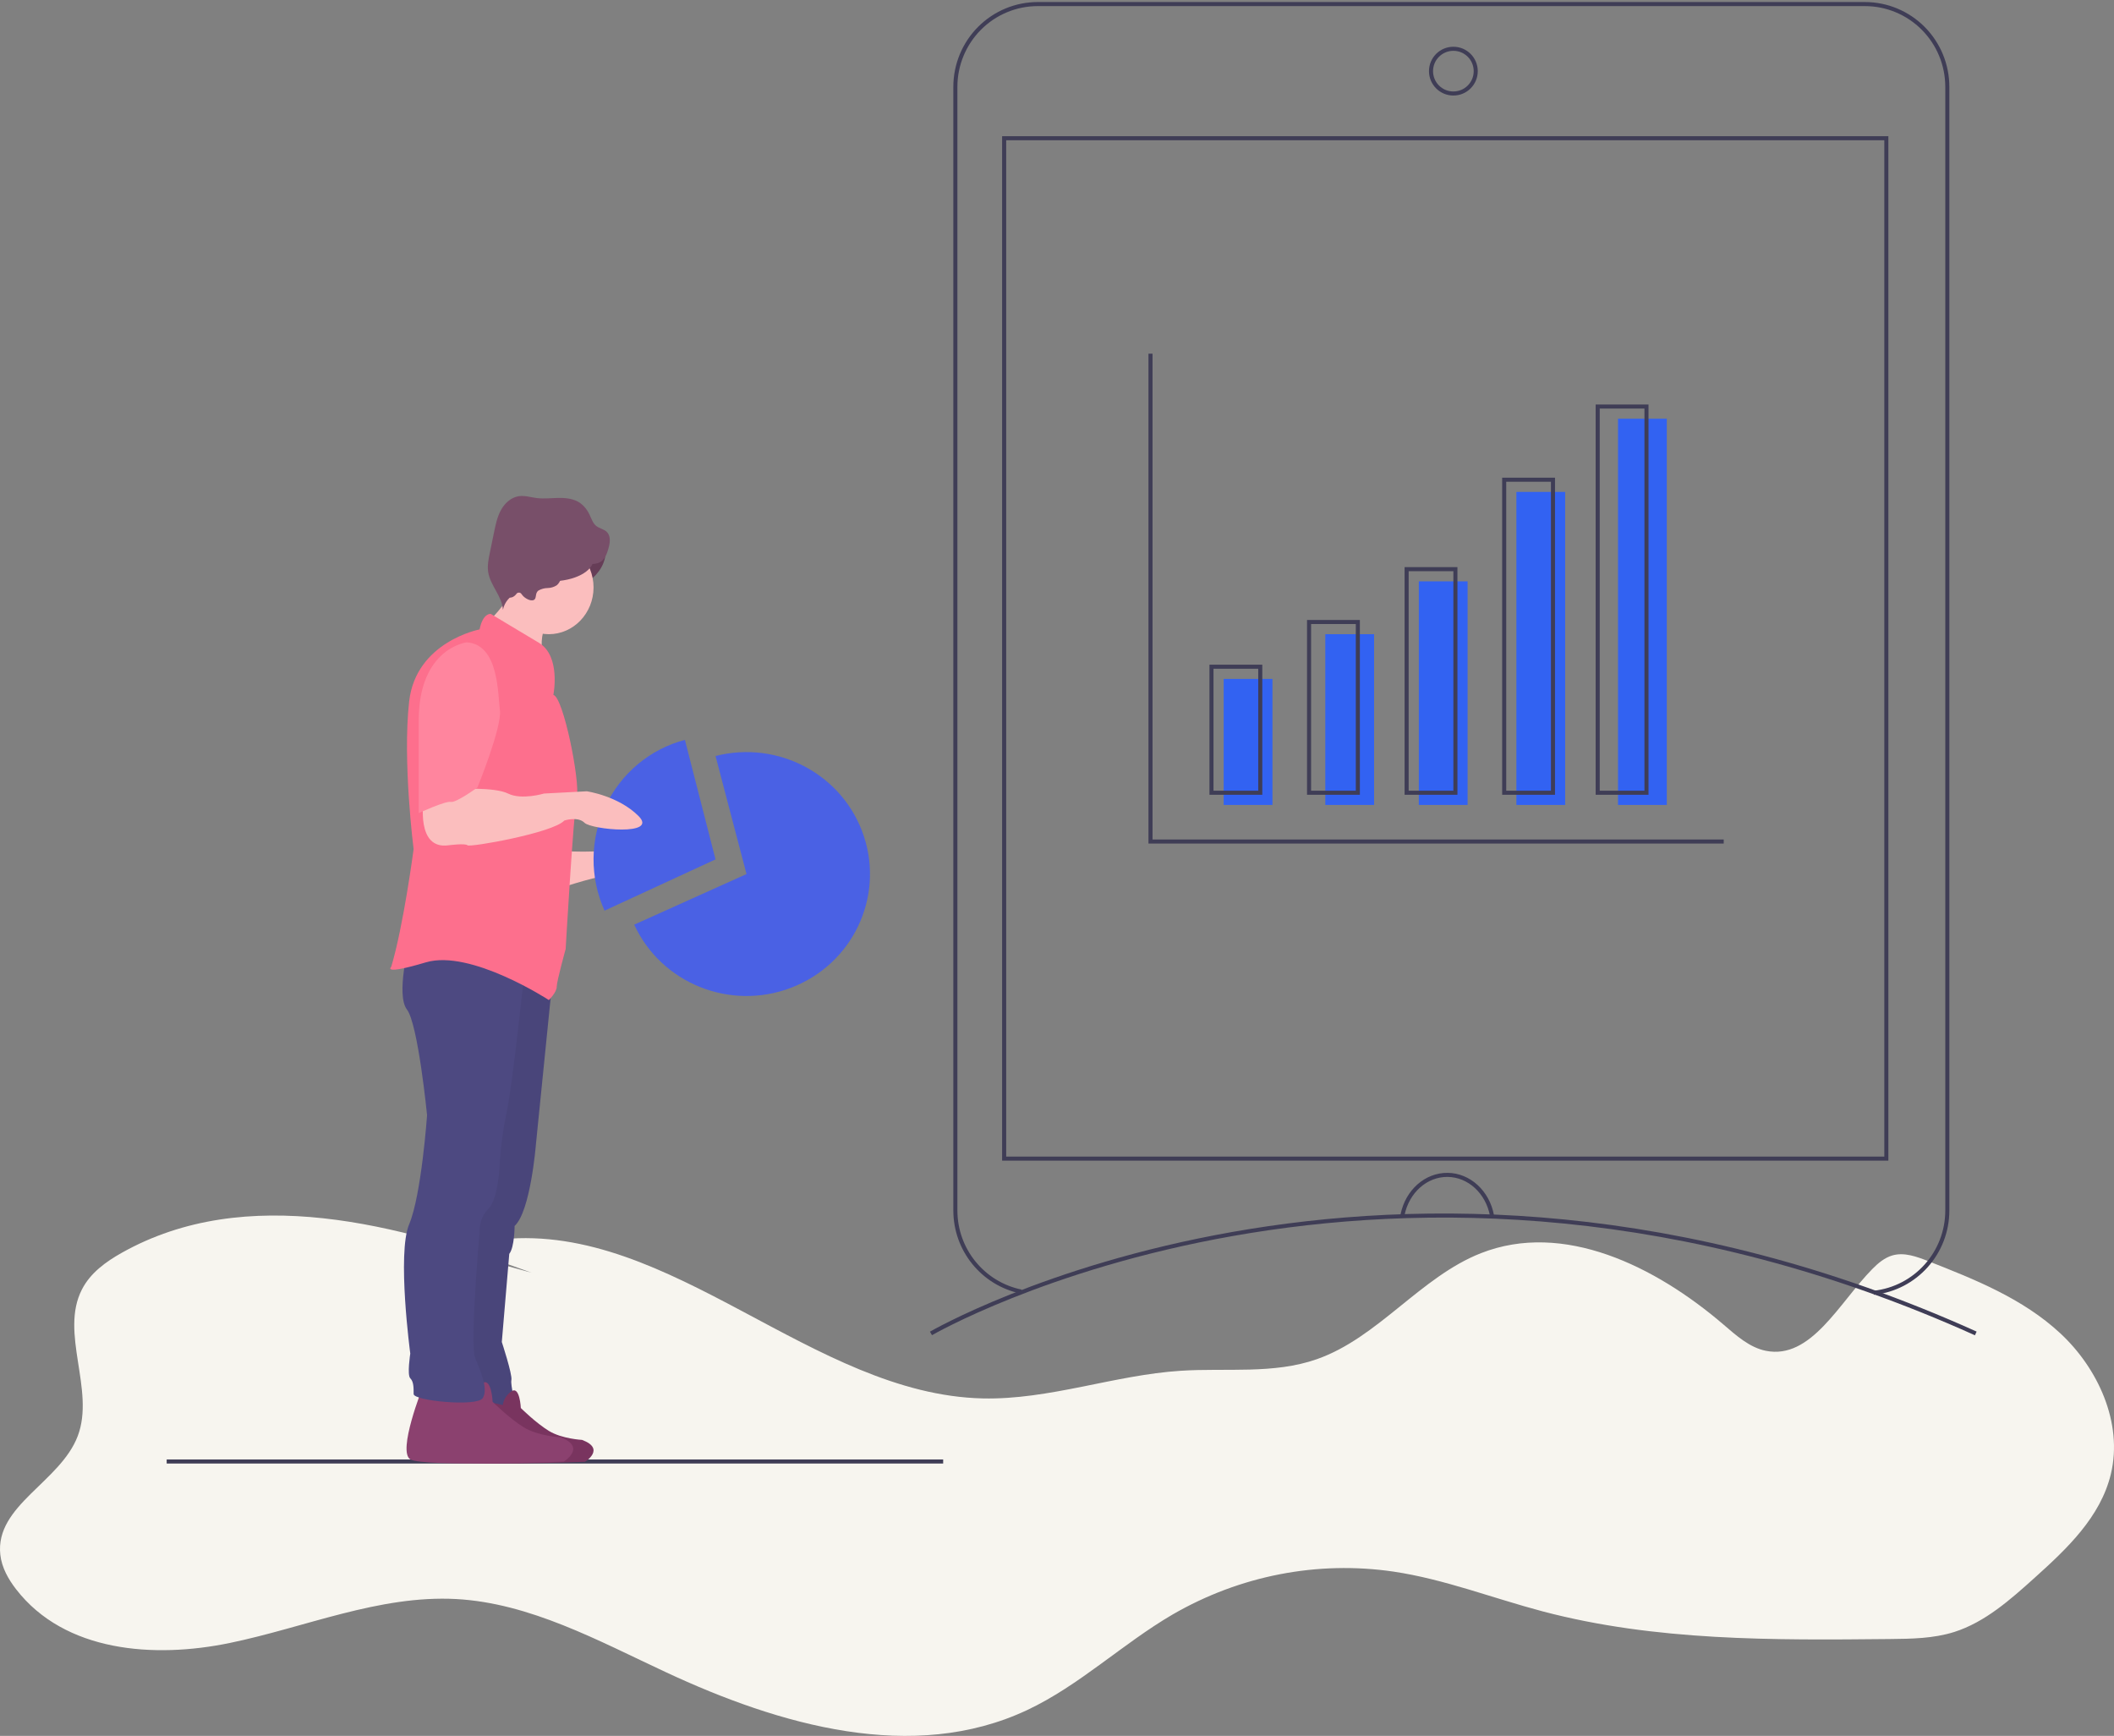 <svg width="520" height="427" viewBox="0 0 520 427" fill="none" xmlns="http://www.w3.org/2000/svg">
<rect x="0" y="0" width="520" height="427" fill="#808080" stroke="none"/>
<path fill-rule="evenodd" clip-rule="evenodd" d="M130.782 313.068C98.019 301.099 60.559 290.967 29.948 308.167C26.069 310.348 22.246 313.092 20.156 317.176C14.635 327.92 23.41 341.853 19.133 353.21C14.856 364.566 -1.241 370.284 0.076 382.415C0.423 385.586 2.047 388.457 3.962 390.931C15.953 406.42 37.935 407.987 56.514 404.143C75.094 400.3 93.265 392.33 112.18 393.333C130.356 394.324 147.079 403.543 163.733 411.302C191.81 424.418 224.601 433.829 252.656 420.647C265.51 414.605 276.137 404.318 288.441 397.135C305.021 387.544 324.079 383.847 342.8 386.589C355.296 388.451 367.224 393.135 379.454 396.366C407.23 403.699 436.221 403.459 464.843 403.171C470.171 403.117 475.585 403.05 480.691 401.441C488.251 399.039 494.488 393.507 500.492 388.096C508.382 380.992 516.692 373.184 519.237 362.56C522.241 349.949 516.022 336.544 506.797 327.974C497.572 319.404 485.78 314.72 474.272 310.203C471.432 309.098 468.399 307.975 465.491 308.81C463.582 309.363 461.975 310.708 460.549 312.155C452.381 320.467 445.48 334.526 434.341 332.268C430.365 331.463 427.11 328.539 423.963 325.836C407.161 311.423 384.56 300.294 364.282 308.258C349.451 314.083 338.983 329.043 323.953 334.322C313.263 338.082 301.647 336.454 290.4 337.187C274.042 338.244 258.12 344.357 241.738 343.985C199.967 343.036 165.164 300.805 123.563 304.828C120.303 305.141 116.747 305.933 114.747 308.66" fill="#F7F5EF"/>
<path d="M137.097 209.274C137.097 209.274 149.434 210.132 151.628 208.416C153.821 206.7 163.143 210.704 163.965 212.993C164.788 215.281 150.805 215.567 148.612 215.567C146.418 215.567 136 219 136 219L137.097 209.274Z" fill="#FBBEBE"/>
<path d="M168.474 182C159.89 184.251 152.73 190.231 148.916 198.334C145.102 206.438 145.026 215.834 148.708 224L176 211.397L168.474 182Z" fill="#4A61E4"/>
<path d="M183.626 215.001L156 227.449C162.677 241.904 179.607 248.709 194.605 242.965C209.602 237.221 217.464 220.922 212.53 205.8C207.596 190.677 191.579 181.979 176.008 185.965L183.626 215.001Z" fill="#4A61E4"/>
<path d="M136 240L131.821 281.528C131.821 281.528 130.511 297.996 126.58 301.565C126.58 301.565 126.58 306.78 125.269 308.427L123.435 330.111C123.435 330.111 126.055 338.071 125.793 339.443C125.531 340.815 126.842 345.207 126.58 345.756C126.317 346.305 114 345.756 114 345.756L116.621 301.565L124.745 240.081L136 240Z" fill="#49457A"/>
<path d="M41 359.5H232" stroke="#3F3D56"/>
<path d="M229 328C229 328 341.271 262.75 486 328" stroke="#3F3D56"/>
<path d="M251.19 317.703C241.764 315.753 235.001 307.419 235 297.754V21.363C235 15.962 237.136 10.783 240.939 6.964C244.741 3.145 249.898 1 255.276 1H458.724C464.102 1 469.259 3.145 473.061 6.964C476.864 10.783 479 15.962 479 21.363V297.754C479 308.151 471.201 316.879 460.908 318" stroke="#3F3D56"/>
<rect x="247" y="34" width="217" height="251" stroke="#3F3D56"/>
<path fill-rule="evenodd" clip-rule="evenodd" d="M357.5 23C360.538 23 363 20.538 363 17.5C363 14.462 360.538 12 357.5 12C354.462 12 352 14.462 352 17.5C352 20.538 354.462 23 357.5 23Z" stroke="#3F3D56"/>
<path d="M345 298.796C346.175 293.028 350.783 288.951 356.073 289C361.364 289.049 365.91 293.21 367 299" stroke="#3F3D56"/>
<path d="M283 87V207H424" stroke="#3F3D56"/>
<rect x="301" y="167" width="12" height="31" fill="#3262F2"/>
<rect x="326" y="156" width="12" height="42" fill="#3262F2"/>
<rect x="349" y="143" width="12" height="55" fill="#3262F2"/>
<rect x="373" y="121" width="12" height="77" fill="#3262F2"/>
<rect x="398" y="103" width="12" height="95" fill="#3262F2"/>
<rect x="298" y="164" width="12" height="31" stroke="#3F3D56"/>
<rect x="322" y="153" width="12" height="42" stroke="#3F3D56"/>
<rect x="346" y="140" width="12" height="55" stroke="#3F3D56"/>
<rect x="370" y="118" width="12" height="77" stroke="#3F3D56"/>
<rect x="393" y="100" width="12" height="95" stroke="#3F3D56"/>
<path d="M135 146C142.732 146 149 141.299 149 135.5C149 129.701 142.732 125 135 125C127.268 125 121 129.701 121 135.5C121 141.299 127.268 146 135 146Z" fill="#663D57"/>
<path d="M112.569 343.161C112.569 343.161 106.895 357.371 109.855 359.086C112.816 360.801 143.902 359.576 143.902 359.576C143.902 359.576 149.083 356.391 143.162 354.186C143.162 354.186 138.228 353.941 135.02 351.981C131.813 350.021 128.112 346.346 128.112 346.346C128.112 346.346 127.866 340.956 125.892 342.181C124.698 342.962 123.891 344.208 123.671 345.611L112.569 343.161Z" fill="#79345F"/>
<path d="M103.955 341.29C103.955 341.29 97.667 357.079 100.948 358.985C104.229 360.89 138.675 359.529 138.675 359.529C138.675 359.529 144.416 355.99 137.855 353.54C137.855 353.54 132.387 353.268 128.833 351.09C125.279 348.912 121.178 344.829 121.178 344.829C121.178 344.829 120.905 338.84 118.718 340.201C117.395 341.069 116.501 342.453 116.257 344.012L103.955 341.29Z" fill="#8B416F"/>
<path d="M129 239.191C129 239.191 125.972 267.679 124.595 273.764C123.73 277.771 123.178 281.84 122.944 285.933C122.944 285.933 122.669 294.784 120.191 297.273C118.726 298.731 117.928 300.734 117.989 302.805C117.989 302.805 115.511 330.739 116.888 334.058C118.264 337.377 120.133 341.689 118.756 343.902C117.38 346.114 101.747 344.568 101.747 342.909C101.747 341.249 101.747 339.866 100.921 339.036C100.095 338.207 100.921 332.952 100.921 332.952C100.921 332.952 97.618 308.336 100.646 301.145C103.674 293.954 105.05 274.317 105.05 274.317C105.05 274.317 102.848 251.914 100.095 248.318C97.343 244.723 100.646 232 100.646 232L129 239.191Z" fill="#4D4981"/>
<path d="M121 151.882C121.326 152.607 122.105 153.011 122.815 153.394C126.927 155.61 130.37 158.824 133.761 162C132.915 159.194 133.095 156.188 134.271 153.499C134.676 152.581 135.207 151.595 134.917 150.637C134.632 149.952 134.135 149.371 133.497 148.975C132.113 147.928 130.666 146.962 129.165 146.084C128.116 145.47 125.96 143.836 124.757 144.013C124.693 145.604 124.66 147.026 123.948 148.513C123.779 148.866 121.124 152.159 121 151.882Z" fill="#FBBEBE"/>
<path d="M135 156C141.075 156 146 150.851 146 144.5C146 138.149 141.075 133 135 133C128.925 133 124 138.149 124 144.5C124 150.851 128.925 156 135 156Z" fill="#FBBEBE"/>
<path d="M136.117 170.931C136.117 170.931 138.042 161.377 132.542 158.101C127.041 154.825 120.716 151.004 120.716 151.004C120.716 151.004 118.791 150.731 117.965 154.825C117.965 154.825 102.289 157.828 100.639 172.569C98.989 187.31 101.739 208.875 101.739 208.875C101.739 208.875 99.264 227.71 96.238 237.811C96.238 237.811 93.763 239.994 104.764 236.719C115.765 233.443 135.017 246 135.017 246C135.017 246 136.942 244.089 136.942 242.724C136.942 241.359 139.142 233.443 139.142 233.443C139.142 233.443 141.068 199.867 141.893 196.045C142.718 192.223 138.592 171.477 136.117 170.931Z" fill="#FD6F8D"/>
<path d="M132.475 145.243C133.161 144.861 133.93 144.655 134.714 144.644C135.498 144.632 136.265 144.402 136.928 143.981C138.006 143.149 138.085 141.541 138.874 140.428C140.016 138.818 142.294 138.624 144.26 138.704C145.462 138.754 146.757 138.826 147.77 138.172C148.809 137.501 149.281 136.236 149.631 135.045C150.046 133.637 150.314 131.915 149.287 130.871C148.573 130.145 147.447 130.002 146.655 129.365C145.833 128.705 145.495 127.63 145.049 126.672C144.541 125.506 143.737 124.494 142.718 123.737C141.223 122.693 139.314 122.459 137.493 122.479C135.673 122.498 133.846 122.739 132.039 122.514C130.559 122.331 129.083 121.836 127.608 122.055C125.728 122.335 124.173 123.76 123.247 125.428C122.321 127.096 121.923 128.999 121.538 130.869L120.49 135.956C120.164 137.534 119.838 139.154 120.089 140.745C120.609 144.044 123.512 146.666 123.712 150C124.099 148.13 125.395 146.581 127.162 145.876C127.38 145.769 127.628 145.739 127.865 145.791C128.153 145.883 128.322 146.173 128.504 146.416C128.981 147.053 130.479 148.02 131.328 147.568C132.087 147.164 131.52 145.894 132.475 145.243Z" fill="#784F69"/>
<path d="M104.205 196.857C104.205 196.857 102.268 209.036 110.295 207.929C110.295 207.929 114.446 207.375 115 207.929C115.554 208.482 136.036 204.884 138.803 201.839C138.803 201.839 142.125 200.732 143.786 202.393C145.446 204.054 162.053 205.714 157.071 200.732C152.089 195.749 144.339 194.642 144.339 194.642L133.821 195.196C133.821 195.196 128.286 196.857 124.964 195.196C121.643 193.535 112.232 194.089 112.232 194.089L104.205 196.857Z" fill="#FBBEBE"/>
<path d="M114.823 158C114.823 158 103 159.373 103 177.216V200C103 200 109.568 196.98 110.882 197.255C112.196 197.529 117.45 193.686 117.45 193.686C117.45 193.686 123.493 178.863 122.968 174.745C122.442 170.627 122.705 158.549 114.823 158Z" fill="#FF859E"/>
<path d="M135.5 143C141.299 143 146 140.538 146 137.5C146 134.462 141.299 132 135.5 132C129.701 132 125 134.462 125 137.5C125 140.538 129.701 143 135.5 143Z" fill="#784F69"/>
<path d="M125.5 147C127.433 147 129 142.971 129 138C129 133.029 127.433 129 125.5 129C123.567 129 122 133.029 122 138C122 142.971 123.567 147 125.5 147Z" fill="#784F69"/>
</svg>
